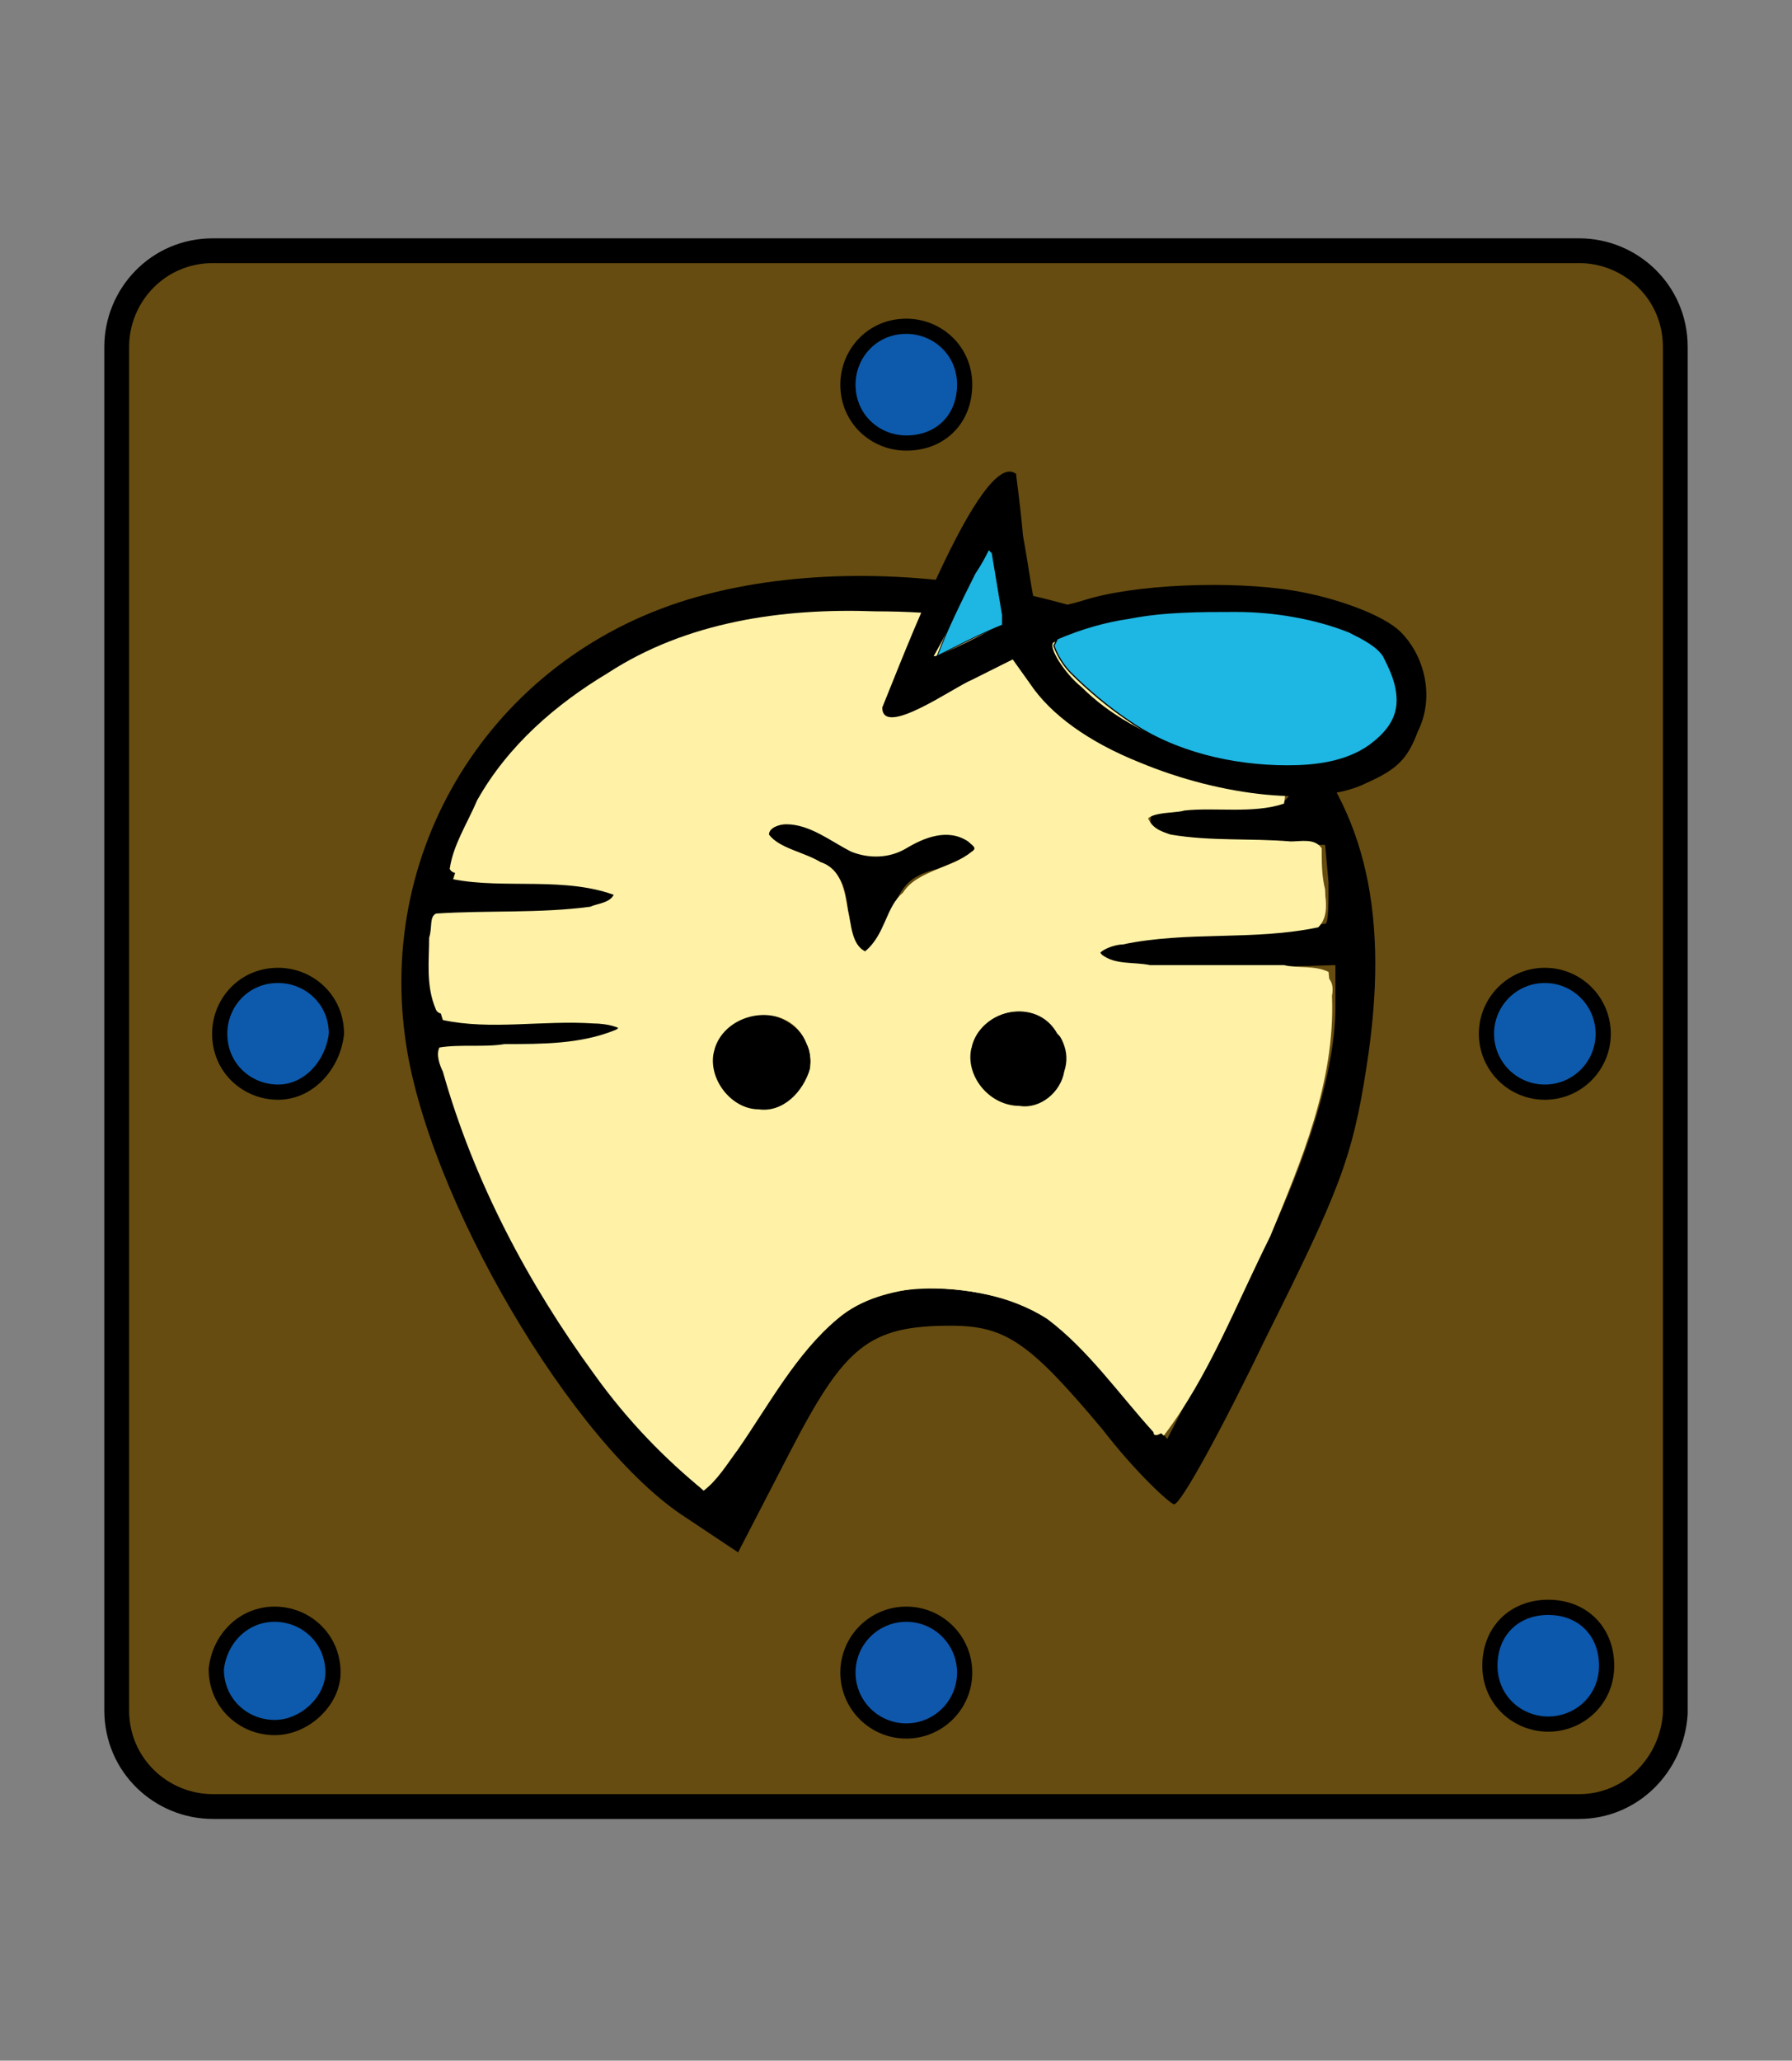<?xml version="1.0" encoding="UTF-8" standalone="no"?>
<!-- Generator: Adobe Illustrator 25.2.0, SVG Export Plug-In . SVG Version: 6.00 Build 0)  -->

<svg
   xmlns:dc="http://purl.org/dc/elements/1.1/"
   xmlns:cc="http://creativecommons.org/ns#"
   xmlns:rdf="http://www.w3.org/1999/02/22-rdf-syntax-ns#"
   xmlns:svg="http://www.w3.org/2000/svg"
   xmlns="http://www.w3.org/2000/svg"
   xmlns:sodipodi="http://sodipodi.sourceforge.net/DTD/sodipodi-0.dtd"
   xmlns:inkscape="http://www.inkscape.org/namespaces/inkscape"
   version="1.1"
   id="svg4905"
   inkscape:version="0.92.5 (2060ec1f9f, 2020-04-08)"
   sodipodi:docname="1NG-dark.svg"
   x="0px"
   y="0px"
   width="52.2px"
   height="60px"
   viewBox="0 0 52.2 60"
   style="enable-background:new 0 0 52.2 60;"
   xml:space="preserve"><rect x="0" y="0" width="52.2" height="60" fill="#808080" stroke="none"/><defs
   id="defs56">
	
	
	
	
	
	
	
	
	
	
	
	
	
	
	
	
	
	
	
	
	
	
	
	
</defs>
<style
   type="text/css"
   id="style2">
	.st0{fill:#A3D6A6;}
	.st1{fill:none;stroke:#000000;stroke-width:0.722;stroke-linecap:square;stroke-miterlimit:5.206;}
	.st2{fill:#0B58AD;}
	.st3{fill:none;stroke:#000000;stroke-width:0.443;stroke-linecap:square;stroke-miterlimit:5.206;}
	.st4{fill:#0F57AB;}
	.st5{fill:#0D5AAC;}
	.st6{fill:#FFF1A6;}
	.st7{fill:#1EB6E2;}
	.st8{fill:none;stroke:#000000;stroke-width:2.477849e-02;stroke-linecap:square;stroke-miterlimit:10;}
	.st9{fill:none;stroke:#000000;stroke-width:3.504208e-02;stroke-linecap:square;stroke-miterlimit:10;}
</style>
<sodipodi:namedview
   bordercolor="#666666"
   borderopacity="1"
   gridtolerance="10"
   guidetolerance="10"
   id="namedview4907"
   inkscape:current-layer="svg4905"
   inkscape:cx="25.5765"
   inkscape:cy="34.449398"
   inkscape:document-rotation="0"
   inkscape:pageopacity="0"
   inkscape:pageshadow="2"
   inkscape:window-height="1016"
   inkscape:window-maximized="1"
   inkscape:window-width="1848"
   inkscape:window-x="72"
   inkscape:window-y="27"
   inkscape:zoom="13.183917"
   objecttolerance="10"
   pagecolor="#ffffff"
   showgrid="false">
	</sodipodi:namedview>
<path
   style="fill:#664c10;fill-opacity:1"
   inkscape:connector-curvature="0"
   id="path5"
   d="M 46,52.6 H 6.2 C 4.7,52.6 3.4,51.4 3.4,49.8 V 10.1 C 3.4,8.6 4.6,7.3 6.2,7.3 H 46 c 1.5,0 2.8,1.2 2.8,2.8 v 39.8 c -0.1,1.5 -1.3,2.7 -2.8,2.7 z"
   class="st0" /><path
   style="fill:none;stroke:#000000;stroke-width:0.722;stroke-linecap:square;stroke-miterlimit:5.206"
   inkscape:connector-curvature="0"
   id="path7"
   d="M 46,52.6 H 6.2 C 4.7,52.6 3.4,51.4 3.4,49.8 V 10.1 C 3.4,8.6 4.6,7.3 6.2,7.3 H 46 c 1.5,0 2.8,1.2 2.8,2.8 v 39.8 c -0.1,1.5 -1.3,2.7 -2.8,2.7 z"
   class="st1" /><path
   style="fill:#0b58ad"
   inkscape:connector-curvature="0"
   id="path9"
   d="m 45.1,50.2 c -0.9,0 -1.7,-0.7 -1.7,-1.7 0,-1 0.7,-1.7 1.7,-1.7 1,0 1.7,0.7 1.7,1.7 0,1 -0.8,1.7 -1.7,1.7 z"
   class="st2" /><path
   style="fill:none;stroke:#000000;stroke-width:0.443;stroke-linecap:square;stroke-miterlimit:5.206"
   inkscape:connector-curvature="0"
   id="path11"
   d="m 45.1,50.2 c -0.9,0 -1.7,-0.7 -1.7,-1.7 0,-1 0.7,-1.7 1.7,-1.7 1,0 1.7,0.7 1.7,1.7 0,1 -0.8,1.7 -1.7,1.7 z"
   class="st3" /><circle
   style="fill:#0f57ab"
   id="circle13"
   r="1.7"
   cy="48.7"
   cx="26.4"
   class="st4" /><circle
   style="fill:none;stroke:#000000;stroke-width:0.443;stroke-linecap:square;stroke-miterlimit:5.206"
   id="circle15"
   r="1.7"
   cy="48.7"
   cx="26.4"
   class="st3" /><path
   style="fill:#0d5aac"
   inkscape:connector-curvature="0"
   id="path17"
   d="M 8,50.3 C 7.1,50.3 6.3,49.6 6.3,48.6 6.4,47.7 7.1,47 8,47 c 0.9,0 1.7,0.7 1.7,1.7 0,0.8 -0.8,1.6 -1.7,1.6 z"
   class="st5" /><path
   style="fill:none;stroke:#000000;stroke-width:0.443;stroke-linecap:square;stroke-miterlimit:5.206"
   inkscape:connector-curvature="0"
   id="path19"
   d="M 8,50.3 C 7.1,50.3 6.3,49.6 6.3,48.6 6.4,47.7 7.1,47 8,47 c 0.9,0 1.7,0.7 1.7,1.7 0,0.8 -0.8,1.6 -1.7,1.6 z"
   class="st3" /><circle
   style="fill:#0d5aac"
   id="circle21"
   r="1.7"
   cy="30.1"
   cx="45"
   class="st5" /><circle
   style="fill:none;stroke:#000000;stroke-width:0.443;stroke-linecap:square;stroke-miterlimit:5.206"
   id="circle23"
   r="1.7"
   cy="30.1"
   cx="45"
   class="st3" /><path
   style="fill:#0d5aac"
   inkscape:connector-curvature="0"
   id="path25"
   d="m 8.1,31.8 c -0.9,0 -1.7,-0.7 -1.7,-1.7 0,-0.9 0.7,-1.7 1.7,-1.7 0.9,0 1.7,0.7 1.7,1.7 C 9.7,31 9,31.8 8.1,31.8 Z"
   class="st5" /><path
   style="fill:none;stroke:#000000;stroke-width:0.443;stroke-linecap:square;stroke-miterlimit:5.206"
   inkscape:connector-curvature="0"
   id="path27"
   d="m 8.1,31.8 c -0.9,0 -1.7,-0.7 -1.7,-1.7 0,-0.9 0.7,-1.7 1.7,-1.7 0.9,0 1.7,0.7 1.7,1.7 C 9.7,31 9,31.8 8.1,31.8 Z"
   class="st3" /><path
   style="fill:#0d5aac"
   inkscape:connector-curvature="0"
   id="path29"
   d="m 26.4,12.9 c -0.9,0 -1.7,-0.7 -1.7,-1.7 0,-0.9 0.7,-1.7 1.7,-1.7 0.9,0 1.7,0.7 1.7,1.7 0,1 -0.7,1.7 -1.7,1.7 z"
   class="st5" /><path
   style="fill:none;stroke:#000000;stroke-width:0.443;stroke-linecap:square;stroke-miterlimit:5.206"
   inkscape:connector-curvature="0"
   id="path31"
   d="m 26.4,12.9 c -0.9,0 -1.7,-0.7 -1.7,-1.7 0,-0.9 0.7,-1.7 1.7,-1.7 0.9,0 1.7,0.7 1.7,1.7 0,1 -0.7,1.7 -1.7,1.7 z"
   class="st3" /><path
   inkscape:connector-curvature="0"
   id="path33"
   d="m 37.6,21.2 c 2.2,2.4 2.9,5.5 2.2,9.9 -0.4,2.6 -0.8,3.6 -2.9,7.8 -1.3,2.7 -2.5,4.9 -2.7,4.9 -0.1,0 -1.1,-0.9 -2.1,-2.2 -2.1,-2.5 -2.8,-3 -4.4,-3 -2.4,0 -3.1,0.6 -4.7,3.7 l -1.5,2.9 -1.5,-1 c -3.3,-2.1 -7.6,-9.4 -8.2,-14 -0.8,-5.9 2.9,-11.4 8.8,-12.9 5.8,-1.5 13.7,0.3 17,3.9 z M 27.1,18 c -4.5,-0.3 -7.3,0.3 -10,2.2 -1.7,1.2 -2.4,2 -3.1,3.4 -0.5,1 -0.8,1.9 -0.7,1.9 0.1,0 1.2,0.1 2.5,0.1 2.2,0 3,0.4 2.1,0.9 -0.2,0.1 -1.4,0.2 -2.6,0.2 -1.2,0 -2.3,0 -2.4,0 -0.3,0.1 -0.2,2.7 0.1,2.8 0.1,0.1 1.2,0.1 2.5,0 1.2,-0.1 2.4,0 2.6,0.1 0.9,0.4 0,0.8 -2.5,0.9 l -2.6,0.1 0.6,1.9 c 0.8,2.7 3.3,7 5.2,8.9 0.9,0.9 1.7,1.7 1.8,1.8 0.1,0.1 0.9,-1 1.8,-2.4 1.8,-2.9 2.8,-3.6 5.2,-3.5 2.3,0.1 3.3,0.7 5,2.8 l 1.4,1.8 1.9,-3.7 c 2,-3.8 3,-6.8 3,-8.9 v -1.2 l -3.3,0.1 c -1.8,0 -3.3,-0.1 -3.5,-0.3 -0.4,-0.6 0.3,-0.8 3.4,-0.9 1.6,0 3,-0.1 3.1,-0.1 0.1,0 0.1,-0.6 0.1,-1.2 l -0.1,-1.1 h -2.1 c -2.3,0 -3.3,-0.3 -2.9,-1 0.1,-0.2 1,-0.3 1.9,-0.2 2.2,0.3 2.6,-0.2 1.5,-1.5 -1.6,-1.7 -6.2,-3.6 -9.9,-3.9 z m 1.3,6.7 c -0.1,0.2 -0.6,0.4 -1.1,0.6 -0.8,0.2 -1.1,0.5 -1.4,1.5 -0.4,1.5 -1,1.4 -1.2,-0.3 -0.1,-1 -0.3,-1.2 -1.4,-1.6 -0.9,-0.3 -1.2,-0.5 -1,-0.9 1.6,-1.1 2.4,2 4.3,0.3 1,-0.4 2,-0.1 1.8,0.4 z" /><path
   inkscape:connector-curvature="0"
   id="path35"
   d="m 29.6,32.3 c -0.8,0 -1.5,-0.7 -1.4,-1.5 0,-0.8 0.7,-1.5 1.5,-1.4 0.8,0 1.5,0.7 1.4,1.5 0,0.8 -0.7,1.4 -1.5,1.4 z" /><path
   inkscape:connector-curvature="0"
   id="path37"
   d="m 22.1,32.4 c -0.8,0 -1.5,-0.7 -1.4,-1.5 0,-0.8 0.7,-1.5 1.5,-1.4 0.8,0.1 1.5,0.7 1.4,1.5 0,0.8 -0.7,1.4 -1.5,1.4 z" /><path
   style="fill:#fff1a6"
   inkscape:connector-curvature="0"
   id="path39"
   d="m 20.5,43.4 c 1.7,-1.8 2.5,-4.5 4.8,-5.6 1.5,-0.5 3.3,-0.3 4.8,0.3 1.6,0.8 2.5,2.6 3.8,3.7 C 35.2,40.1 36,38 37,36 c 0.9,-2.2 1.9,-4.5 1.8,-7 0.2,-1.1 -1.3,-0.5 -2,-0.7 -1.5,-0.1 -3.1,0.1 -4.6,-0.2 -0.6,-0.3 0.2,-0.6 0.5,-0.6 1.9,-0.4 3.8,-0.1 5.7,-0.5 0.5,-0.5 0,-1.4 0.1,-2 -0.6,-0.4 -1.6,-0.1 -2.3,-0.2 -0.9,-0.1 -2.1,0.1 -2.8,-0.7 -0.2,-0.5 0.8,-0.4 1.1,-0.5 0.9,-0.1 2,0.1 2.9,-0.2 0.2,-0.8 -0.6,-1.4 -1.1,-1.9 -2.5,-2 -5.7,-3 -8.9,-3.4 -0.5,0 -1.5,-0.1 -2.2,-0.1 -3.3,-0.1 -6.7,0.8 -9.2,3.1 -1.4,1.1 -2.3,2.8 -2.8,4.5 1.5,0.3 3.3,-0.1 4.8,0.5 0.3,0.4 -0.5,0.6 -0.8,0.7 -1.5,0.2 -3,0 -4.4,0.2 -0.2,0.9 -0.2,1.8 0.1,2.7 1.4,0.3 2.9,0 4.4,0.1 0.3,0 1.1,0.1 0.9,0.5 -1.6,0.6 -3.5,0.4 -5.2,0.6 0.1,0.9 0.5,1.9 0.8,2.8 1.5,3.6 3.8,7.1 6.7,9.7 z m 1.7,-11 c -0.9,0 -1.7,-1 -1.4,-1.8 0.3,-1.2 2.2,-1.5 2.7,-0.2 0.4,0.8 -0.3,2 -1.3,2 z m 7.5,-0.1 c -0.9,0 -1.8,-1 -1.4,-1.8 0.2,-1.1 1.9,-1.5 2.5,-0.4 0.8,0.7 0,2.3 -1.1,2.2 z m -4.5,-4.5 c -0.8,-0.5 -0.3,-1.9 -1.1,-2.4 -0.5,-0.5 -1.5,-0.5 -1.8,-1.1 0.4,-0.7 1.4,-0.2 1.9,0.1 0.7,0.5 1.7,0.6 2.4,0.1 0.5,-0.2 1.5,-0.5 1.8,0.2 -0.4,0.7 -1.6,0.5 -2.1,1.3 -0.5,0.4 -0.4,1.4 -1.1,1.8 z"
   class="st6" /><path
   style="fill:#fff1a6"
   inkscape:connector-curvature="0"
   id="path41"
   d="m 20.5,43.4 c 0.4,-0.3 0.7,-0.8 1,-1.2 0.9,-1.3 1.7,-2.8 2.9,-3.8 0.7,-0.6 1.6,-0.8 2.4,-0.9 1.3,0 2.6,0.2 3.7,0.9 1.2,0.9 2.1,2.2 3.1,3.3 0,0.2 0.3,0 0.4,-0.1 0.8,-1.2 1.4,-2.5 2,-3.8 1.1,-2.2 2.1,-4.5 2.6,-6.9 0.1,-0.9 0.2,-1.7 0.1,-2.6 -0.4,-0.2 -0.9,-0.1 -1.3,-0.2 -1.3,0 -2.6,0 -3.9,0 -0.5,-0.1 -1,0 -1.4,-0.3 -0.2,-0.2 0.1,-0.4 0.2,-0.4 1.1,-0.3 2.2,-0.2 3.3,-0.3 0.9,-0.1 1.8,0 2.7,-0.2 0.4,-0.1 0.3,-0.7 0.3,-1 -0.1,-0.4 -0.1,-0.8 -0.1,-1.2 -0.2,-0.3 -0.6,-0.2 -0.9,-0.2 -1.2,-0.1 -2.3,0 -3.5,-0.2 -0.3,-0.1 -0.6,-0.2 -0.7,-0.6 0.1,-0.3 0.5,-0.2 0.8,-0.3 0.9,-0.1 1.8,0 2.7,0 0.2,-0.1 0.5,-0.1 0.5,-0.3 0.1,-0.7 -0.5,-1.2 -0.9,-1.6 C 35,20.1 33,19.2 31,18.6 29.2,18 27.3,17.8 25.5,17.8 c -2.7,-0.1 -5.5,0.3 -7.8,1.8 -1.5,0.9 -2.9,2.1 -3.8,3.7 -0.3,0.7 -0.7,1.3 -0.8,2 0.1,0.2 0.4,0.1 0.5,0.1 1.2,0.1 2.4,0 3.6,0.2 0.2,0.1 0.6,0.1 0.7,0.4 -0.1,0.3 -0.5,0.3 -0.7,0.4 -1.5,0.2 -3,0.1 -4.5,0.2 -0.2,0.1 -0.1,0.4 -0.2,0.7 0,0.7 -0.1,1.4 0.2,2.1 0.1,0.2 0.4,0.1 0.6,0.1 1.5,0.1 3,-0.1 4.5,0.1 0.1,0 0.4,0.3 0.1,0.4 -1,0.4 -2.1,0.4 -3.2,0.4 -0.6,0.1 -1.3,0 -1.9,0.1 -0.1,0.2 0,0.5 0.1,0.7 0.9,3.2 2.5,6.2 4.4,8.8 1,1.4 2.1,2.5 3.2,3.4 z m 1.6,-11.1 c -0.8,0 -1.5,-0.9 -1.3,-1.7 0.1,-0.7 0.9,-1.2 1.7,-1.1 0.7,0.1 1.2,0.9 1.1,1.6 -0.2,0.7 -0.8,1.3 -1.5,1.2 z m 7.6,-0.1 c -0.9,0 -1.6,-0.9 -1.4,-1.7 0.2,-0.9 1.4,-1.4 2.2,-0.8 0.4,0.4 0.7,0.9 0.5,1.5 -0.1,0.6 -0.7,1.1 -1.3,1 z m -4.5,-4.5 c -0.4,-0.2 -0.4,-0.8 -0.5,-1.2 -0.1,-0.6 -0.2,-1.2 -0.8,-1.4 -0.5,-0.3 -1.2,-0.4 -1.5,-0.8 0,-0.2 0.3,-0.3 0.5,-0.3 0.7,0 1.3,0.5 1.9,0.8 0.5,0.2 1.1,0.2 1.6,-0.1 0.5,-0.3 1.2,-0.6 1.8,-0.2 0.1,0.1 0.3,0.2 0.1,0.3 -0.6,0.5 -1.5,0.5 -2,1.2 -0.5,0.4 -0.5,1.2 -1.1,1.7 z"
   class="st6" /><path
   inkscape:connector-curvature="0"
   id="path43"
   d="m 29.6,13.8 c 0,0.1 0.1,0.7 0.2,1.8 0.2,1.1 0.3,2 0.4,2.1 0,0.1 0.6,0 1.3,-0.2 1.5,-0.5 4.4,-0.6 6.2,-0.3 1.2,0.2 2.6,0.7 3.1,1.2 0.7,0.7 1,1.9 0.5,2.9 -0.3,0.8 -0.6,1.1 -1.5,1.5 -1.4,0.7 -4.2,0.4 -6.6,-0.6 -1.5,-0.6 -2.6,-1.4 -3.2,-2.3 l -0.5,-0.7 -1.2,0.6 c -0.5,0.2 -2.6,1.7 -2.6,0.8 0.5,-1.2 2.9,-7.6 3.9,-6.8 z M 28,17.6 c -0.4,0.8 -0.8,1.5 -0.8,1.5 0,0.1 1.8,-0.8 1.9,-0.9 0,0 0,-0.5 -0.1,-1.1 -0.1,-0.6 -0.2,-1 -0.2,-1 0,0 -0.3,0.7 -0.8,1.5 z m 3.9,0.7 c -0.6,0.2 -1.2,0.4 -1.2,0.4 -0.2,0.1 0.3,0.9 0.8,1.3 3.3,3.3 11,2.9 8.7,-0.8 -0.9,-1.3 -5.5,-1.7 -8.3,-0.9 z" /><path
   style="fill:#1eb6e2"
   inkscape:connector-curvature="0"
   id="path45"
   d="m 27.3,19.1 c 0.2,-0.1 0.4,-0.2 0.6,-0.3 0.4,-0.2 0.8,-0.4 1.3,-0.6 V 17.9 C 29.1,17.3 29,16.7 28.9,16.1 L 28.8,16 c -0.1,0.2 -0.2,0.4 -0.4,0.7 -0.4,0.8 -0.8,1.6 -1.1,2.4 z"
   class="st7" /><path
   inkscape:connector-curvature="0"
   id="path47"
   d="m 27.3,19.1 c 0.2,-0.1 0.4,-0.2 0.6,-0.3 0.4,-0.2 0.8,-0.4 1.3,-0.6 V 17.9 C 29.1,17.3 29,16.7 28.9,16.1 L 28.8,16 c -0.1,0.2 -0.2,0.4 -0.4,0.7 -0.4,0.8 -0.8,1.6 -1.1,2.4 z"
   class="st8" /><path
   style="fill:#1eb6e2"
   inkscape:connector-curvature="0"
   id="path49"
   d="m 37.5,22.3 c 0.8,0 1.7,-0.1 2.4,-0.6 0.4,-0.3 0.8,-0.7 0.8,-1.3 0,-0.5 -0.2,-0.9 -0.4,-1.3 -0.2,-0.3 -0.6,-0.5 -1,-0.7 -1,-0.4 -2.2,-0.6 -3.3,-0.6 -1,0 -2.1,0 -3.1,0.2 -0.7,0.1 -1.4,0.3 -2.1,0.6 l -0.1,0.2 c 0.1,0.3 0.3,0.6 0.5,0.8 0.5,0.5 1.1,1 1.7,1.4 1.3,0.9 3,1.3 4.6,1.3 z"
   class="st7" /><path
   inkscape:connector-curvature="0"
   id="path51"
   d="m 37.5,22.3 c 0.8,0 1.7,-0.1 2.4,-0.6 0.4,-0.3 0.8,-0.7 0.8,-1.3 0,-0.5 -0.2,-0.9 -0.4,-1.3 -0.2,-0.3 -0.6,-0.5 -1,-0.7 -1,-0.4 -2.2,-0.6 -3.3,-0.6 -1,0 -2.1,0 -3.1,0.2 -0.7,0.1 -1.4,0.3 -2.1,0.6 l -0.1,0.2 c 0.1,0.3 0.3,0.6 0.5,0.8 0.5,0.5 1.1,1 1.7,1.4 1.3,0.9 3,1.3 4.6,1.3 z"
   class="st9" />
</svg>